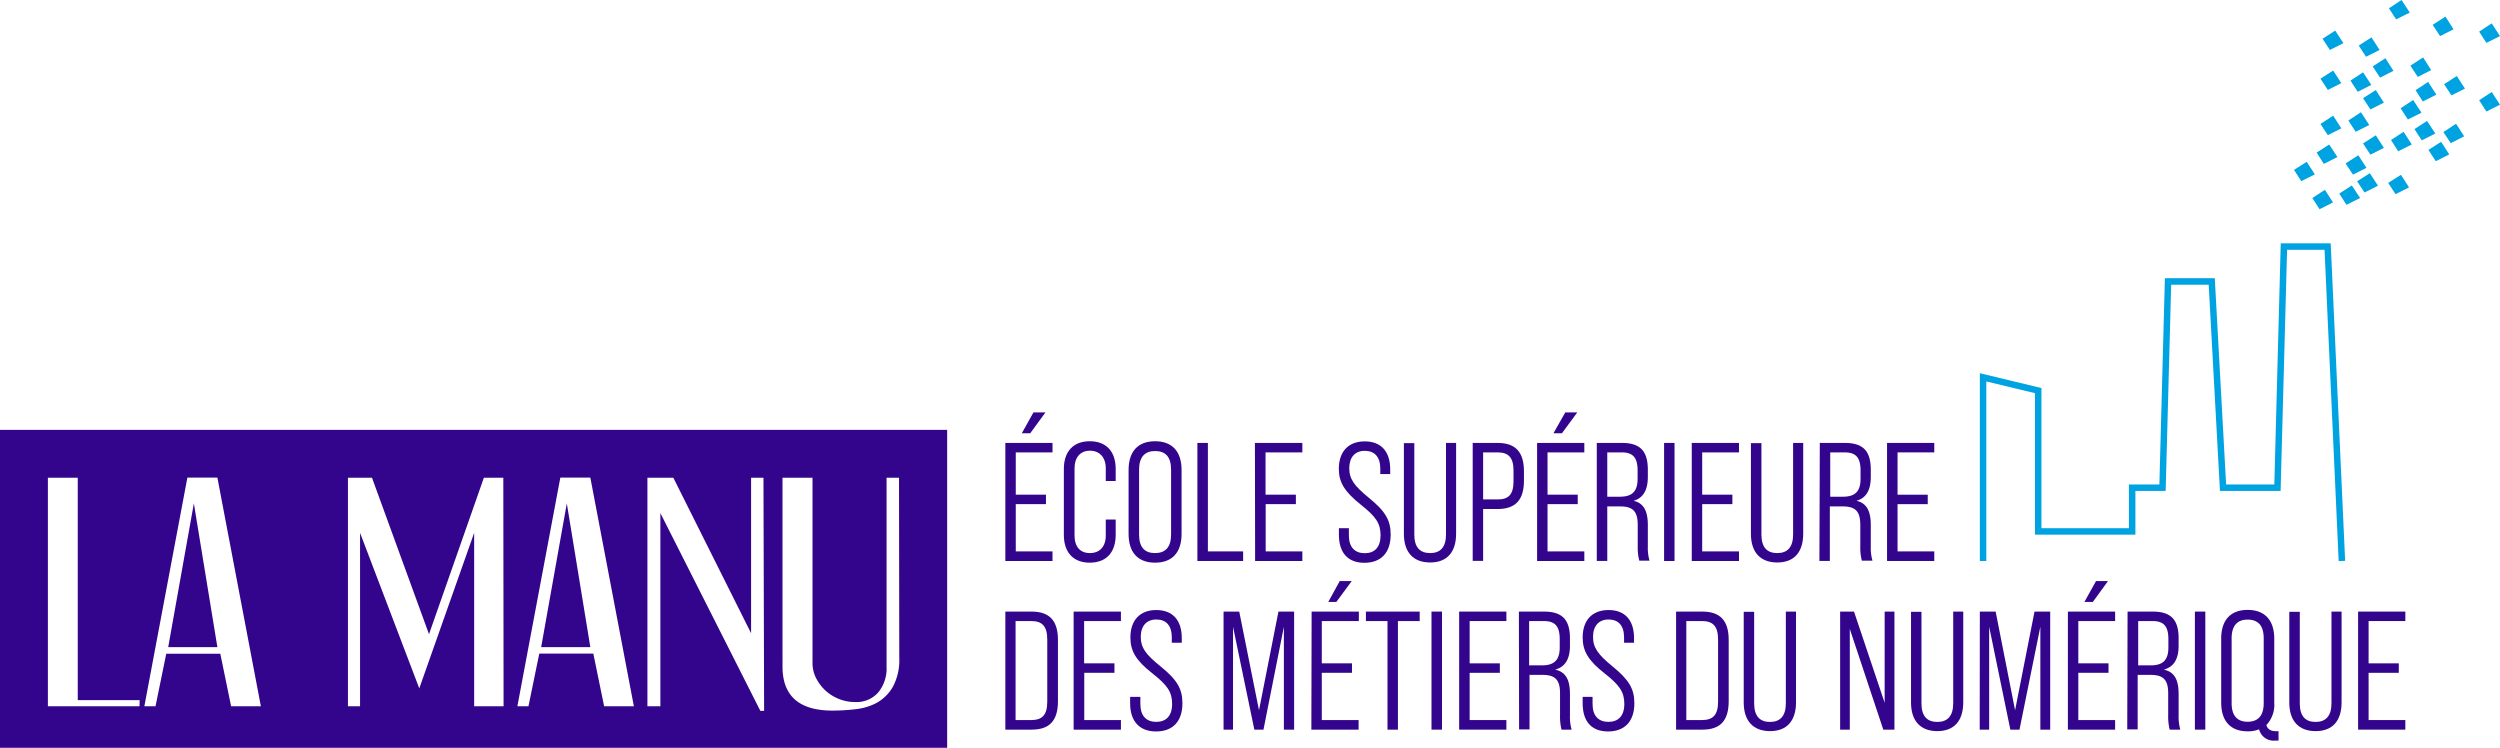 <svg xmlns="http://www.w3.org/2000/svg" width="385.84" height="115.41" viewBox="0 0 385.84 115.41">
  <defs>
    <style>
      .cls-1 {
        fill: #33058d;
      }

      .cls-2 {
        fill: #00a3e1;
      }
    </style>
  </defs>
  <g id="Calque_2" data-name="Calque 2">
    <g id="Calque_1-2" data-name="Calque 1">
      <g id="LaManuCompact_RVB">
        <g>
          <path class="cls-1" d="M155.16,68.36h7.28v1.46h-5.67v6.53h4.66v1.46h-4.66V85.1h5.67v1.48h-7.28Zm4.34-4.71h1.85L159,66.87h-1.3Z"/>
          <path class="cls-1" d="M164.19,82.55V72.37c0-2.66,1.43-4.27,4-4.27s4,1.61,4,4.27v1.87h-1.53V72.29c0-1.77-1-2.73-2.45-2.73s-2.37,1-2.37,2.73V82.65c0,1.77.91,2.71,2.37,2.71s2.45-.94,2.45-2.71V80.18h1.53v2.37c0,2.68-1.43,4.29-4,4.29S164.19,85.23,164.19,82.55Z"/>
          <path class="cls-1" d="M174.18,82.39V72.55c0-2.89,1.46-4.45,4.09-4.45s4.09,1.56,4.09,4.45v9.84c0,2.89-1.46,4.45-4.09,4.45S174.18,85.28,174.18,82.39Zm6.56.1v-10c0-2-.88-2.88-2.47-2.88s-2.47.93-2.47,2.88v10c0,2,.88,2.87,2.47,2.87S180.74,84.45,180.74,82.49Z"/>
          <path class="cls-1" d="M184.8,68.36h1.62V85.1h5.44v1.48H184.8Z"/>
          <path class="cls-1" d="M193.68,68.36H201v1.46h-5.68v6.53H200v1.46h-4.66V85.1H201v1.48h-7.29Z"/>
          <path class="cls-1" d="M206.64,82.52v-1h1.54v1.12c0,1.83.94,2.74,2.45,2.74s2.44-.91,2.44-2.76-.73-2.89-3-4.69c-2.58-2.06-3.44-3.49-3.44-5.57,0-2.65,1.46-4.24,4-4.24s3.93,1.59,3.93,4.32v.73h-1.53v-.84c0-1.82-.89-2.75-2.4-2.75s-2.39,1-2.39,2.68.78,2.73,3,4.55c2.58,2.09,3.39,3.49,3.39,5.7,0,2.76-1.46,4.35-4.06,4.35S206.64,85.25,206.64,82.52Z"/>
          <path class="cls-1" d="M216.67,82.39v-14h1.61V82.49c0,2,.88,2.87,2.45,2.87s2.44-.91,2.44-2.87V68.36h1.56v14c0,2.86-1.4,4.45-4,4.45S216.67,85.25,216.67,82.39Z"/>
          <path class="cls-1" d="M227.29,68.36h3.85c2.78,0,4.06,1.43,4.06,4.37v1.46c0,2.94-1.28,4.37-4.06,4.37H228.9v8h-1.61Zm3.85,8.72c1.69,0,2.45-.76,2.45-2.81V72.63c0-2-.76-2.81-2.45-2.81H228.9v7.26Z"/>
          <path class="cls-1" d="M237.23,68.36h7.29v1.46h-5.68v6.53h4.66v1.46h-4.66V85.1h5.68v1.48h-7.29Zm4.35-4.71h1.85l-2.37,3.22h-1.31Z"/>
          <path class="cls-1" d="M246.44,68.36h3.88c2.84,0,4,1.27,4,4.14v1.12c0,2-.71,3.25-2.21,3.67v0c1.58.36,2.21,1.59,2.21,3.75v3.3a7.16,7.16,0,0,0,.26,2.19H253a8.2,8.2,0,0,1-.24-2.21V81c0-2.11-.78-2.84-2.7-2.84h-2v8.41h-1.62Zm3.57,8.3c1.85,0,2.73-.78,2.73-2.76V72.63c0-2-.7-2.81-2.47-2.81h-2.21v6.84Z"/>
          <path class="cls-1" d="M256.83,68.36h1.61V86.58h-1.61Z"/>
          <path class="cls-1" d="M261.1,68.36h7.29v1.46h-5.68v6.53h4.66v1.46h-4.66V85.1h5.68v1.48H261.1Z"/>
          <path class="cls-1" d="M270.23,82.39v-14h1.62V82.49c0,2,.88,2.87,2.45,2.87s2.44-.91,2.44-2.87V68.36h1.56v14c0,2.86-1.4,4.45-4,4.45S270.23,85.25,270.23,82.39Z"/>
          <path class="cls-1" d="M280.86,68.36h3.87c2.84,0,4,1.27,4,4.14v1.12c0,2-.7,3.25-2.21,3.67v0c1.58.36,2.21,1.59,2.21,3.75v3.3a7.16,7.16,0,0,0,.26,2.19h-1.64a8.2,8.2,0,0,1-.24-2.21V81c0-2.11-.78-2.84-2.7-2.84h-2v8.41h-1.61Zm3.56,8.3c1.85,0,2.73-.78,2.73-2.76V72.63c0-2-.7-2.81-2.47-2.81h-2.21v6.84Z"/>
          <path class="cls-1" d="M291.24,68.36h7.29v1.46h-5.67v6.53h4.66v1.46h-4.66V85.1h5.67v1.48h-7.29Z"/>
          <path class="cls-1" d="M155.16,94.39h4.06c2.78,0,4.06,1.43,4.06,4.37v9.45c0,3-1.28,4.4-4.06,4.4h-4.06Zm4,16.74c1.69,0,2.47-.78,2.47-2.84V98.71c0-2.06-.78-2.86-2.47-2.86h-2.42v15.28Z"/>
          <path class="cls-1" d="M165.7,94.39H173v1.46h-5.68v6.53H172v1.46h-4.66v7.29H173v1.48H165.7Z"/>
          <path class="cls-1" d="M174.42,108.55v-1H176v1.12c0,1.83.94,2.74,2.45,2.74s2.45-.91,2.45-2.76-.73-2.89-3-4.69c-2.58-2-3.44-3.49-3.44-5.57,0-2.65,1.46-4.24,4-4.24s3.93,1.59,3.93,4.32v.73h-1.54v-.83c0-1.83-.88-2.76-2.39-2.76s-2.4,1-2.4,2.68.78,2.73,3.05,4.55c2.58,2.09,3.38,3.49,3.38,5.7,0,2.76-1.46,4.35-4.06,4.35S174.42,111.28,174.42,108.55Z"/>
          <path class="cls-1" d="M188.84,94.39h2.42l3.05,15.23,3-15.23h2.42v18.22h-1.58V96.73L195,112.61h-1.41L190.3,96.73v15.88h-1.46Z"/>
          <path class="cls-1" d="M202.43,94.39h7.29v1.46H204v6.53h4.66v1.46H204v7.29h5.68v1.48h-7.29Zm4.34-4.71h1.85l-2.37,3.22H205Z"/>
          <path class="cls-1" d="M214.14,95.85h-3.33V94.39h8.3v1.46h-3.36v16.76h-1.61Z"/>
          <path class="cls-1" d="M220.93,94.39h1.62v18.22h-1.62Z"/>
          <path class="cls-1" d="M225.2,94.39h7.29v1.46h-5.67v6.53h4.66v1.46h-4.66v7.29h5.67v1.48H225.2Z"/>
          <path class="cls-1" d="M234.42,94.39h3.88c2.83,0,4,1.27,4,4.14v1.12c0,2-.7,3.25-2.21,3.67v.05c1.59.36,2.21,1.59,2.21,3.75v3.3a7.12,7.12,0,0,0,.26,2.19H241a8.3,8.3,0,0,1-.23-2.21V107c0-2.11-.78-2.84-2.71-2.84h-2v8.41h-1.61Zm3.56,8.3c1.85,0,2.74-.78,2.74-2.76V98.66c0-2-.7-2.81-2.48-2.81H236v6.84Z"/>
          <path class="cls-1" d="M244.26,108.55v-1h1.53v1.12c0,1.83.94,2.74,2.45,2.74s2.45-.91,2.45-2.76-.73-2.89-3-4.69c-2.57-2-3.43-3.49-3.43-5.57,0-2.65,1.45-4.24,4-4.24s3.93,1.59,3.93,4.32v.73h-1.54v-.83c0-1.83-.88-2.76-2.39-2.76s-2.4,1-2.4,2.68.78,2.73,3,4.55c2.57,2.09,3.38,3.49,3.38,5.7,0,2.76-1.46,4.35-4.06,4.35S244.26,111.28,244.26,108.55Z"/>
          <path class="cls-1" d="M258.68,94.39h4.06c2.78,0,4.06,1.43,4.06,4.37v9.45c0,3-1.28,4.4-4.06,4.4h-4.06Zm4,16.74c1.69,0,2.48-.78,2.48-2.84V98.71c0-2.06-.79-2.86-2.48-2.86h-2.42v15.28Z"/>
          <path class="cls-1" d="M269.12,108.42v-14h1.61v14.13c0,2,.89,2.87,2.45,2.87s2.44-.91,2.44-2.87V94.39h1.57v14c0,2.86-1.41,4.45-4,4.45S269.12,111.28,269.12,108.42Z"/>
          <path class="cls-1" d="M284,94.39h2.14l4.73,14.08V94.39h1.51v18.22h-1.72l-5.17-15.54v15.54H284Z"/>
          <path class="cls-1" d="M294.94,108.42v-14h1.61v14.13c0,2,.89,2.87,2.45,2.87s2.45-.91,2.45-2.87V94.39H303v14c0,2.86-1.41,4.45-4,4.45S294.94,111.28,294.94,108.42Z"/>
          <path class="cls-1" d="M305.56,94.39H308l3,15.23,3-15.23h2.42v18.22H314.9V96.73l-3.22,15.88h-1.41L307,96.73v15.88h-1.46Z"/>
          <path class="cls-1" d="M319.15,94.39h7.29v1.46h-5.68v6.53h4.66v1.46h-4.66v7.29h5.68v1.48h-7.29Zm4.34-4.71h1.85L323,92.9h-1.3Z"/>
          <path class="cls-1" d="M328.36,94.39h3.88c2.84,0,4,1.27,4,4.14v1.12c0,2-.7,3.25-2.21,3.67v.05c1.59.36,2.21,1.59,2.21,3.75v3.3a7.44,7.44,0,0,0,.26,2.19h-1.64a8.3,8.3,0,0,1-.23-2.21V107c0-2.11-.78-2.84-2.71-2.84h-2v8.41h-1.61Zm3.57,8.3c1.85,0,2.73-.78,2.73-2.76V98.66c0-2-.7-2.81-2.47-2.81H330v6.84Z"/>
          <path class="cls-1" d="M338.75,94.39h1.61v18.22h-1.61Z"/>
          <path class="cls-1" d="M351.66,112.85v1.45h-.52a2.31,2.31,0,0,1-2.48-1.74,4.52,4.52,0,0,1-1.77.31c-2.62,0-4.08-1.56-4.08-4.45V98.58c0-2.89,1.46-4.45,4.08-4.45S351,95.69,351,98.58v9.84a4.58,4.58,0,0,1-1.22,3.49c.23.68.7.94,1.53.94Zm-4.77-1.46c1.59,0,2.48-.91,2.48-2.87v-10c0-2-.89-2.89-2.48-2.89s-2.47.93-2.47,2.89v10C344.42,110.48,345.31,111.39,346.89,111.39Z"/>
          <path class="cls-1" d="M353.32,108.42v-14h1.62v14.13c0,2,.88,2.87,2.44,2.87s2.45-.91,2.45-2.87V94.39h1.56v14c0,2.86-1.4,4.45-4,4.45S353.32,111.28,353.32,108.42Z"/>
          <path class="cls-1" d="M363.94,94.39h7.29v1.46h-5.67v6.53h4.66v1.46h-4.66v7.29h5.67v1.48h-7.29Z"/>
        </g>
        <g>
          <path class="cls-1" d="M0,66.34v49.07H146.18V66.34Zm95.32,5.71-.08,0s0,0,0,0Zm-2.83,3.69h0l0,0-.06,0ZM21.53,109H7.39V73.73H12v34.33h9.55Zm14.14,0L34,100.89H25.66L24,109H22.28l6.64-35.29h4.63L40.26,109Zm42.05,0H73.18V82.24l-8.47,24-9.14-24V109H53.7V73.73h3.71l8.8,24.15,8.47-24.15h3Zm15.52,0-1.67-8.13H83.23L81.56,109H79.85l6.63-35.29h4.63L97.83,109Zm24.69.71h-.58L101.92,79.19V109h-2V73.73h4l12,24v-24h1.91Zm20.86-8.13a8.66,8.66,0,0,1-1,4.44,6.61,6.61,0,0,1-2.46,2.44,9,9,0,0,1-3.32,1,30.59,30.59,0,0,1-3.52.21q-7.73,0-7.72-6.8V73.73h4.63V102.3a5.16,5.16,0,0,0,.54,2.34,7.11,7.11,0,0,0,1.44,1.92,6.72,6.72,0,0,0,2.09,1.31,6.56,6.56,0,0,0,2.48.48,4.47,4.47,0,0,0,3.61-1.5,5.85,5.85,0,0,0,1.27-3.92V73.73h1.92Z"/>
          <polygon class="cls-1" points="83.52 99.88 91.11 99.88 87.48 77.69 83.52 99.88"/>
          <polygon class="cls-1" points="25.96 99.88 33.55 99.88 29.92 77.69 25.96 99.88"/>
        </g>
        <g>
          <polygon class="cls-2" points="360.94 86.6 358.76 38.55 352.98 38.55 351.98 75.77 342.62 75.77 340.88 43.94 335.09 43.94 334.24 75.77 329.57 75.77 329.57 82.52 314.07 82.52 314.07 60.68 306.56 58.87 306.56 86.58 305.56 86.58 305.56 57.6 315.07 59.89 315.07 81.52 328.57 81.52 328.57 74.77 333.27 74.77 334.12 42.94 341.82 42.94 343.57 74.77 351.01 74.77 352 37.55 359.71 37.55 361.94 86.56 360.94 86.6"/>
          <g>
            <polyline class="cls-2" points="357.99 32.29 356.88 30.56 358.81 29.3 360.07 31.24 357.99 32.29"/>
            <polyline class="cls-2" points="355.16 27.96 354.05 26.22 356.01 24.97 357.26 26.91 355.16 27.96"/>
            <polyline class="cls-2" points="365.84 23.87 364.7 22.14 366.67 20.88 367.92 22.82 365.84 23.87"/>
            <polyline class="cls-2" points="365.84 16.89 364.7 15.15 366.67 13.9 367.92 15.84 365.84 16.89"/>
            <polyline class="cls-2" points="376.59 5.57 375.45 3.83 377.42 2.56 378.67 4.52 376.59 5.57"/>
            <polyline class="cls-2" points="383.74 6.62 382.62 4.88 384.56 3.61 385.84 5.57 383.74 6.62"/>
            <polyline class="cls-2" points="358.65 25.29 357.54 23.55 359.48 22.3 360.75 24.24 358.65 25.29"/>
            <polyline class="cls-2" points="359.59 7.71 358.45 5.98 360.41 4.72 361.67 6.66 359.59 7.71"/>
            <polyline class="cls-2" points="373.92 15.66 372.81 13.92 374.75 12.64 376.02 14.61 373.92 15.66"/>
            <polyline class="cls-2" points="378.24 22.09 377.1 20.38 379.06 19.1 380.31 21.04 378.24 22.09"/>
            <polyline class="cls-2" points="363.88 14.17 362.76 12.44 364.7 11.16 365.98 13.1 363.88 14.17"/>
            <polyline class="cls-2" points="365.16 8.76 364.04 7.03 366 5.77 367.26 7.71 365.16 8.76"/>
            <polyline class="cls-2" points="367.33 11.98 366.19 10.25 368.15 8.99 369.4 10.93 367.33 11.98"/>
            <polyline class="cls-2" points="373.76 21.66 372.64 19.92 374.58 18.67 375.86 20.61 373.76 21.66"/>
            <polyline class="cls-2" points="371.62 18.44 370.5 16.71 372.44 15.43 373.72 17.39 371.62 18.44"/>
            <polyline class="cls-2" points="375.93 24.88 374.79 23.14 376.75 21.89 378.01 23.83 375.93 24.88"/>
            <polyline class="cls-2" points="378.35 14.72 377.21 12.99 379.17 11.73 380.43 13.67 378.35 14.72"/>
            <polyline class="cls-2" points="373.15 11.87 372.01 10.13 373.97 8.86 375.22 10.82 373.15 11.87"/>
            <polyline class="cls-2" points="383.74 17.21 382.62 15.47 384.56 14.2 385.84 16.16 383.74 17.21"/>
            <polyline class="cls-2" points="369.81 2.99 368.7 1.28 370.64 0 371.92 1.94 369.81 2.99"/>
            <polyline class="cls-2" points="362.15 31.61 361.03 29.88 362.97 28.62 364.25 30.56 362.15 31.61"/>
            <polyline class="cls-2" points="359.27 13.88 358.13 12.14 360.09 10.89 361.35 12.83 359.27 13.88"/>
            <polyline class="cls-2" points="364.93 29.71 363.79 27.98 365.75 26.73 367.01 28.66 364.93 29.71"/>
            <polyline class="cls-2" points="363.56 20.34 362.44 18.6 364.38 17.32 365.66 19.29 363.56 20.34"/>
            <polyline class="cls-2" points="363.15 26.95 362.01 25.22 363.97 23.96 365.23 25.9 363.15 26.95"/>
            <polyline class="cls-2" points="359.27 20.86 358.13 19.13 360.09 17.85 361.35 19.81 359.27 20.86"/>
            <polyline class="cls-2" points="370.13 23.35 369.02 21.61 370.96 20.34 372.23 22.3 370.13 23.35"/>
            <polyline class="cls-2" points="369.72 29.97 368.58 28.23 370.55 26.98 371.8 28.92 369.72 29.97"/>
          </g>
        </g>
      </g>
    </g>
  </g>
</svg>
